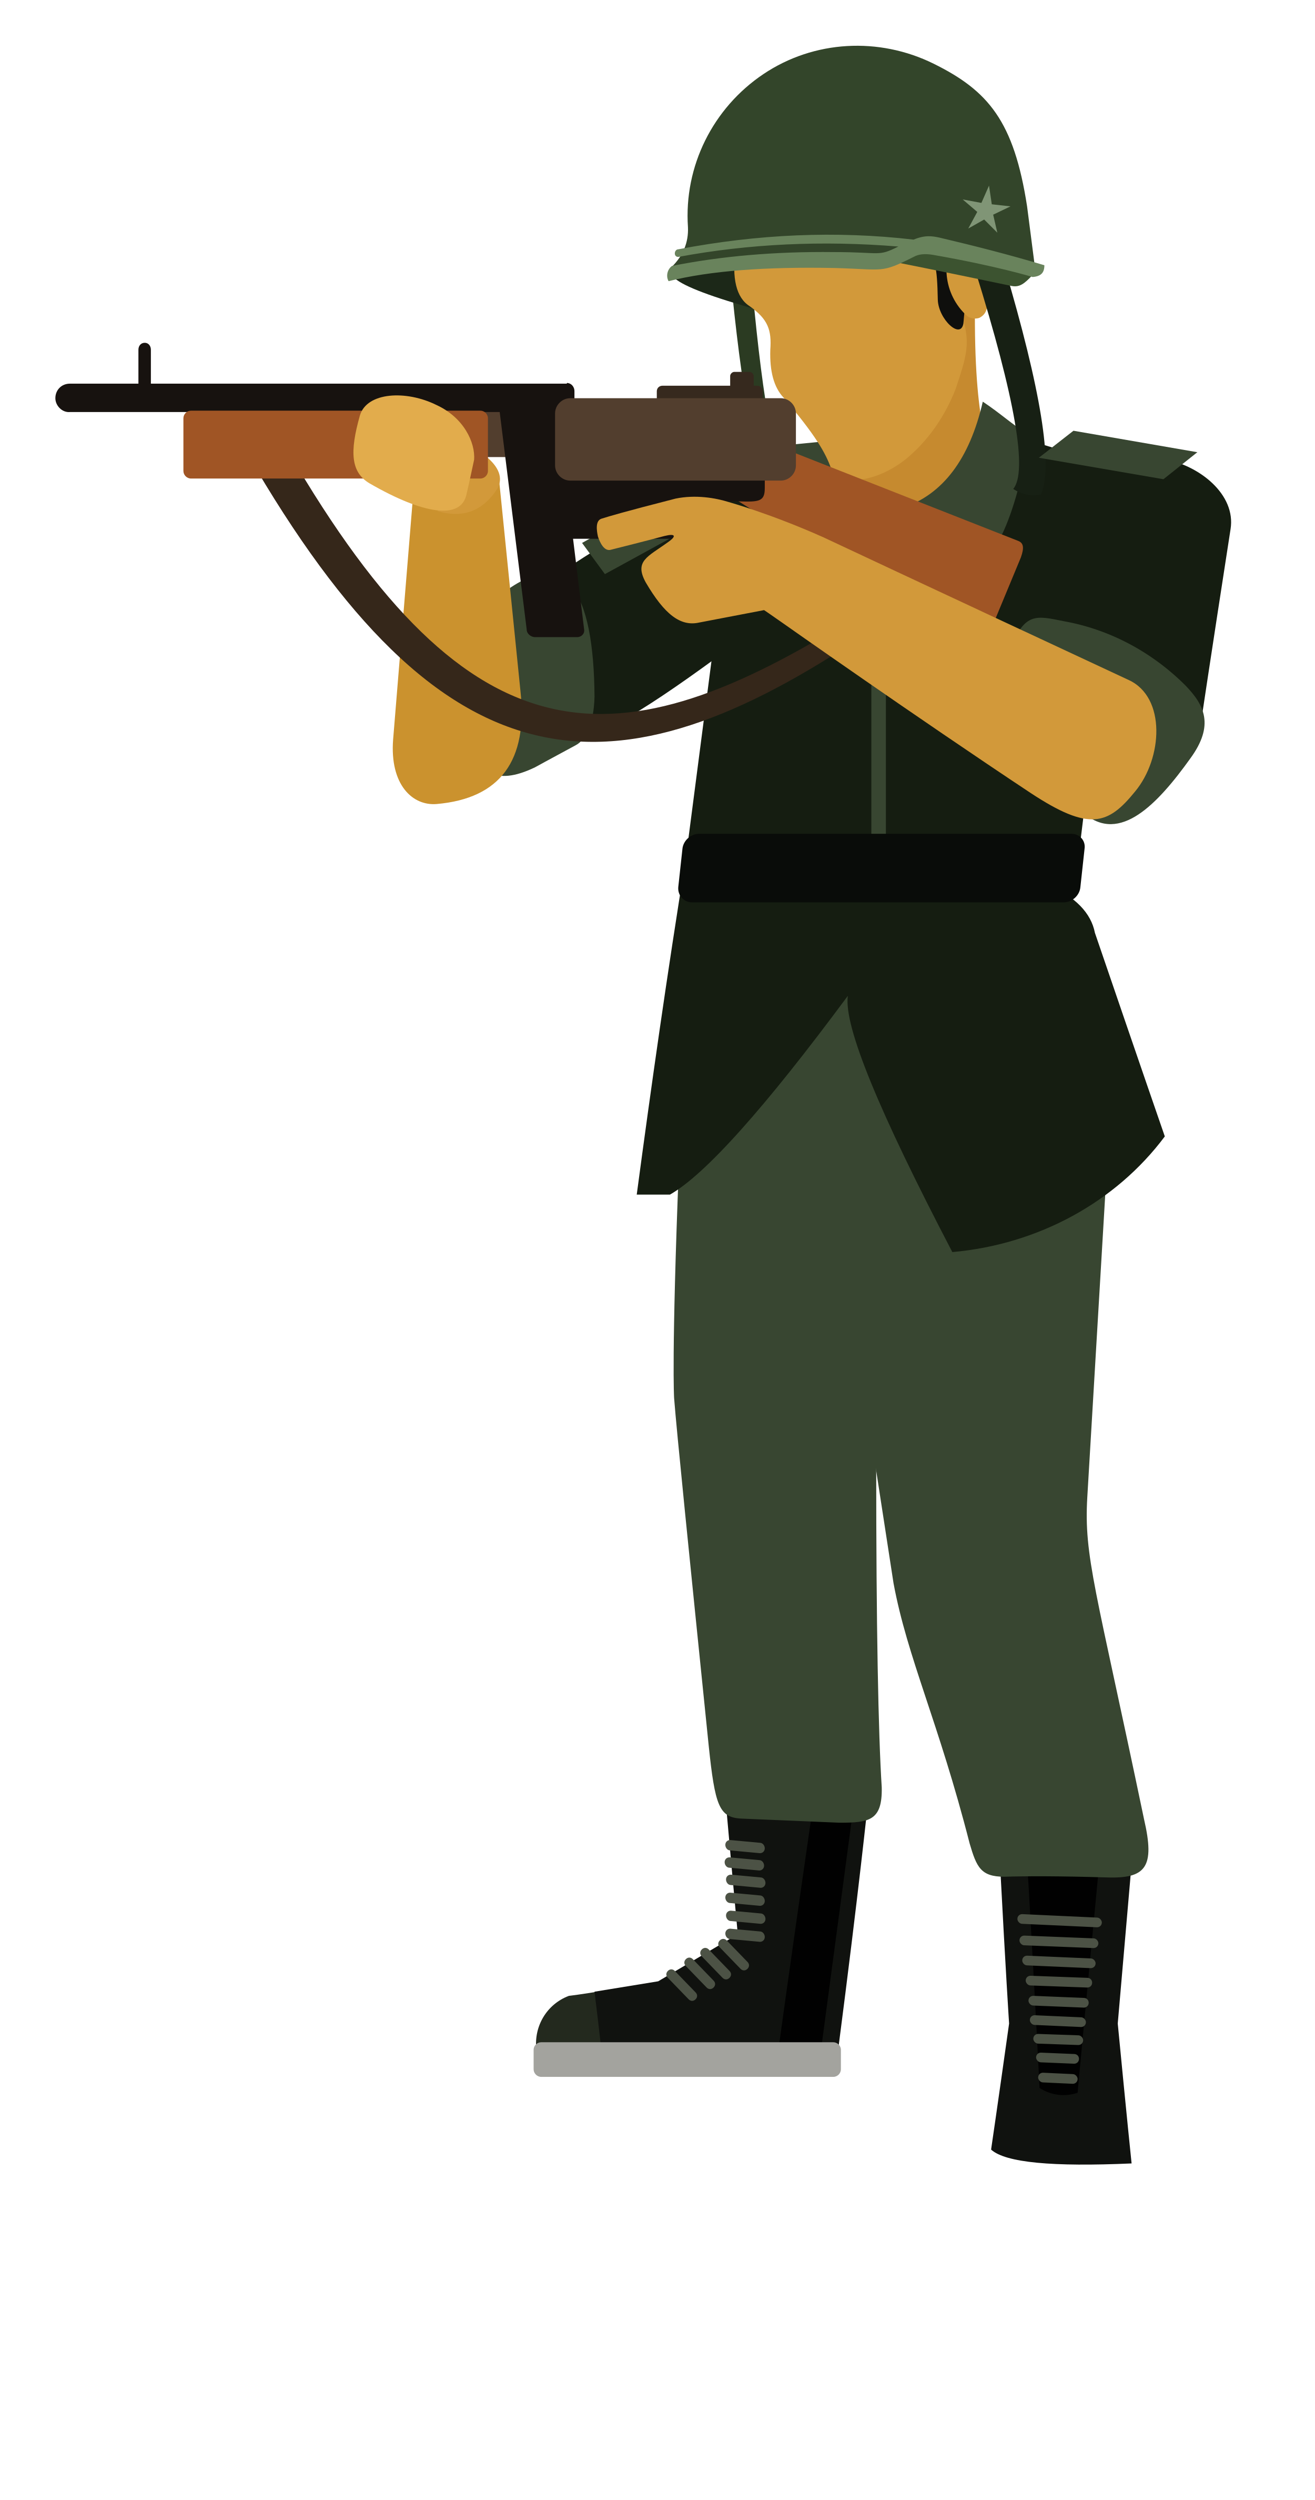 <?xml version="1.0" encoding="utf-8"?>
<!-- Generator: Adobe Illustrator 23.0.1, SVG Export Plug-In . SVG Version: 6.00 Build 0)  -->
<svg version="1.1" id="Layer_1" xmlns="http://www.w3.org/2000/svg" xmlns:xlink="http://www.w3.org/1999/xlink" x="0px" y="0px"
	 viewBox="0 0 190 361" style="enable-background:new 0 0 190 361;" xml:space="preserve">
<style type="text/css">
	.st0{fill-rule:evenodd;clip-rule:evenodd;fill:#23291E;}
	.st1{fill-rule:evenodd;clip-rule:evenodd;fill:#10120F;}
	.st2{fill-rule:evenodd;clip-rule:evenodd;fill:#010101;}
	.st3{fill-rule:evenodd;clip-rule:evenodd;fill:#384631;}
	.st4{fill-rule:evenodd;clip-rule:evenodd;fill:#151D11;}
	.st5{fill-rule:evenodd;clip-rule:evenodd;fill:#CB922E;}
	.st6{fill-rule:evenodd;clip-rule:evenodd;fill:#D2993A;}
	.st7{fill-rule:evenodd;clip-rule:evenodd;fill:#C68A2F;}
	.st8{fill-rule:evenodd;clip-rule:evenodd;fill:#2B3B22;}
	.st9{fill-rule:evenodd;clip-rule:evenodd;fill:#1C2818;}
	.st10{fill-rule:evenodd;clip-rule:evenodd;fill:#0F0F0D;}
	.st11{fill-rule:evenodd;clip-rule:evenodd;fill:#172014;}
	.st12{fill-rule:evenodd;clip-rule:evenodd;fill:#33452A;}
	.st13{fill-rule:evenodd;clip-rule:evenodd;fill:#3C5330;}
	.st14{fill-rule:evenodd;clip-rule:evenodd;fill:#69835C;}
	.st15{fill-rule:evenodd;clip-rule:evenodd;fill:#809576;}
	.st16{fill-rule:evenodd;clip-rule:evenodd;fill:#523E2E;}
	.st17{fill-rule:evenodd;clip-rule:evenodd;fill:#36291E;}
	.st18{fill-rule:evenodd;clip-rule:evenodd;fill:#A05525;}
	.st19{fill-rule:evenodd;clip-rule:evenodd;fill:#17120F;}
	.st20{fill-rule:evenodd;clip-rule:evenodd;fill:#35271A;}
	.st21{fill-rule:evenodd;clip-rule:evenodd;fill:#E2AC4C;}
	.st22{fill-rule:evenodd;clip-rule:evenodd;fill:#090C09;}
	.st23{fill-rule:evenodd;clip-rule:evenodd;fill:#A3A39E;}
	.st24{fill-rule:evenodd;clip-rule:evenodd;fill:#4C5245;}
</style>
<g>
	<path class="st0" d="M91.1,296c-1-2.9-2.2-5.8-3.6-8.6c-3.5,0.6-5.3,0.8-5.3,0.8c-3.2,1.2-5.1,4.4-4.7,7.8
		C77.6,296,82.1,296,91.1,296"/>
	<path class="st1" d="M121.1,296c3-23.1,4.3-35.7,4.3-35.7c-13.7,0.2-20.5,0.3-20.5,0.3c1.1,12.4,1.7,18.7,1.7,18.7
		c-7.6,4.5-11.5,6.8-11.5,6.8c-6.1,1-9.2,1.5-9.2,1.5c0.8,6.4,1.1,9.6,1.1,9.6S98.6,297.6,121.1,296"/>
	<path class="st2" d="M118.6,296.2c0,0,1.5-11.2,4.5-33.7c0,0-1.9-0.4-5.7-1.3c-3.4,23.5-5,35.3-5,35.3S114.5,296.4,118.6,296.2"/>
	<path class="st1" d="M163.5,312.4c0,0-0.7-6.7-2-20.2c0,0,0.7-8.1,2.1-24.2c-12.8,0.9-19.1,1.3-19.1,1.3
		c0.8,15.3,1.3,22.9,1.3,22.9c-1.7,12.1-2.6,18.2-2.6,18.2C145.3,312.3,152.1,312.9,163.5,312.4"/>
	<path class="st2" d="M155.7,302.2c0,0,1-10.9,3.1-32.8c-6.5-0.4-9.9-0.1-10.3,0.9c1.2,20.8,1.7,31.2,1.7,31.2
		C151.9,302.6,153.9,302.8,155.7,302.2"/>
	<path class="st3" d="M127.4,258.1c0.1,4.8-1.8,5.1-6.1,5.1c0,0-4.8-0.2-14.3-0.6c-3.1-0.2-3.7-1.9-4.6-10.5
		c-2.9-28.4-4.6-45.1-5-50.2c0,0-0.4-6,0.7-33.7c20.1-32.8,29.7-18.3,28.5,43.6C126.6,234.9,126.9,250.3,127.4,258.1"/>
	<path class="st3" d="M145.1,271c-3.4,0-4-1.4-5-4.8c-4.5-17.6-9-26.8-11-37.6l-11-71.4c19,2.8,33.3,7.9,41.6,15.2l-2.6,43.8
		c-0.5,8.6,1.2,13,8.2,46.5c1.6,6.9,0.3,8.6-5.4,8.4C153.2,270.9,148.3,270.9,145.1,271"/>
	<path class="st3" d="M107.7,153.6c7.3,7.1,17,11.3,27.1,11.7C131.1,137.3,122.1,133.4,107.7,153.6"/>
	<path class="st4" d="M106.2,69.3l-7.1,54.6c-2.7,16.7-5,32.9-7.1,48.6c0,0,1.6,0,4.8,0c5.1-2.9,13.7-12.5,25.7-28.7
		c-0.6,4.4,4.5,16.7,15.1,37c12.4-1.1,23.6-7.2,30.7-16.7c0,0-3.4-9.8-10.1-29.4c-1.1-5.7-9-9.3-23.8-10.7h21.4l5.1-41.7
		c2.2-3.5,4.7-7.4,7.5-11.8c-4.4-2-11-4.3-19.7-6.9l-5.5,13.4L106.2,69.3z"/>
	<polygon class="st3" points="122.2,68.1 103.8,69.9 106.2,65 124.6,63.2 	"/>
	<path class="st4" d="M75.3,86.9c0,0,5.7-5,20-12.9c26-11.7,18.9,1,12.5,17.8C95.9,100.7,87,106.7,82.3,107
		C82.1,103.7,80.1,96,75.3,86.9"/>
	<path class="st3" d="M98.1,75.1c0,0,0,0.7-0.1,2c-7.1,3.9-10.6,5.8-10.6,5.8c-2.2-3-3.3-4.5-3.3-4.5c3.4-1.9,5.2-2.9,5.2-2.9
		S92.2,75.4,98.1,75.1"/>
	<path class="st3" d="M71.6,86.5c10.3-8.7,14.2-0.8,14.3,14.1c-0.1,3.9-1.2,6.2-2.7,7c-3.9,2.1-5.9,3.2-5.9,3.2
		c-2.9,1.4-5.1,1.6-6.5,0.7C70.7,111.5,70.8,103.3,71.6,86.5"/>
	<path class="st5" d="M63.1,116.1c-3.5,0.3-6.8-2.8-6.3-9.3l2.8-34.2l11.1-5.1c0.2,0.4,0.5,0.7,1,0.7H72l3.2,31.6
		C76.3,109.8,72.3,115.3,63.1,116.1"/>
	<path class="st6" d="M70.1,65.8c2,1.6,2.6,3.2,1.8,4.7c-2.1,3.3-5,4.4-8.7,3.3C63.2,73.7,65.5,71.1,70.1,65.8"/>
	<path class="st7" d="M143.1,65.1c0,0-2.6-3.6-2.2-23.4C125.6,46.3,120,57.1,120,57.1c2.2,7.1,0.7,12.6,0.7,12.6
		c2.9,3.8,7.9,5.6,12.8,4.6C138.4,73.3,142.2,69.6,143.1,65.1"/>
	<path class="st3" d="M128,123.9h-2.1V83.5h2.1V123.9z M142,58c2.7,1.8,4.1,3.2,6.8,4.9c-2.4,13.1-5.5,20.3-11.9,20.8
		c0,0-2.1-3.5-6.4-10.4C136.2,71.4,140.1,66.3,142,58z"/>
	<path class="st8" d="M105.8,42.4c1.7,16.6,3.7,26.3,6,29.2c1-0.2,1.8-0.9,2.4-1.9c-2.1-1.4-3.9-10.7-5.5-28.1
		C108.8,41.6,107.8,41.9,105.8,42.4"/>
	<path class="st9" d="M107.9,36.1c-2-1.3-5.5,0.1-10.4,4.1c1.4,1.2,5.4,2.7,12.2,4.6C109.8,44.9,109.2,41.9,107.9,36.1"/>
	<path class="st6" d="M138.1,56.1c1.9-5.7,2.2-6.9,0.3-12.5c0.4-5.2-1.3-10.2-4.6-14c-0.6,1-1.6,1.8-2.7,2.2
		c-0.6,0.2-1.1,0.4-1.7,0.5c-0.5,0.1-1,0.2-1.4,0.2l-0.9,0.1c-0.5,0.1-1.1,0.2-1.7,0.1h-0.2l-0.1,0c-0.5,0.2-1.1,0.3-1.6,0.3l0.3,0
		l-0.3,0.1c-0.4,0.2-0.9,0.3-1.3,0.3c-0.3,0.1-0.5,0.1-0.8,0.2c-0.4,0.1-0.9,0.2-1.3,0.2l0.3,0l-0.7,0.3c-0.5,0.2-0.9,0.3-1.4,0.3
		l-0.2,0l-0.2,0c-0.4,0.2-0.8,0.3-1.2,0.4c-0.5,0.1-1,0.2-1.5,0.3l-1,0.1l-1.2,0.2c-0.4,0.1-0.9,0.1-1.3,0.1l-0.9,0.1l-0.7,0.1
		c-0.5,0.1-1,0.2-1.4,0.2c-0.8,0.2-1.6,0.3-2.4,0.1c-0.6,4.2,0.1,7,2,8.2c2.7,1.9,3.2,3.5,3,6.3c-0.1,3.1,0.5,5.4,1.9,6.9
		c4.6,5.4,6.1,8,6.9,10.3c0.9,2.7,7.2,2.1,11.8-2.3C134.3,63.2,136.6,60,138.1,56.1"/>
	<path class="st10" d="M125.3,17.4l-0.1,0L125.3,17.4L125.3,17.4z M133.1,36c-3.4-0.9-4.9-2.1-4.3-3.8c0.5-1.3,0.4-2.8-0.3-4l0.8,0
		c0.3,0,0.5,0,0.8,0l0,0l0.7,0.1c0.3,0,0.5,0.1,0.8,0.1c0.3,0.1,0.5,0.2,0.8,0.2c0.1,0.1,0.3,0.1,0.4,0.2c0.6,0.3,1.1,0.5,1.7,0.7
		l0.1,0c0.8,0.4,1.6,0.6,2.4,0.6c0.4,0.2,0.8,0.3,1.3,0.4c0.4,0.2,0.8,0.3,1.2,0.4c0.4,4.3,0.3,9.6-0.3,15.8
		c-0.4,2.4-3.6-0.6-3.7-3.4C135.4,38.6,135.2,36.6,133.1,36z"/>
	<path class="st6" d="M142.6,44.4c-0.1,0.7-0.5,1.2-1.1,1.5c-0.6,0.2-1.3,0.1-1.8-0.3c-3.4-3.1-3.9-8.2-1.3-11.9
		c0.9-1.3,2.4-2.1,4-1.9c1.6,0.2,3,1.2,3.6,2.6c0.6,1.5,0.5,3.2-0.6,4.4C143.8,40.3,142.9,42.1,142.6,44.4"/>
	<path class="st11" d="M145.1,38.4c5.3,17.9,7.1,28.9,5.3,33c-1.4,0.3-2.8,0-4-0.8c2.1-2.5,0.3-13-5.5-31.6
		C140.8,39,142.2,38.8,145.1,38.4"/>
	<path class="st12" d="M125,37.7c0,0,2.7-0.5,8.1-1.4c0.8-1,6.3-0.1,16.5,2.8c0,0-0.4-3.1-1.2-9.3c-1.9-12.3-5.6-16.7-13.5-20.6
		s-17.3-3.4-24.6,1.5c-7.3,4.9-11.5,13.3-10.9,22.1c0.1,2.2-0.7,4.1-2.3,5.7C108.4,37.5,117.6,37.2,125,37.7"/>
	<path class="st13" d="M132.8,35.8c0,0,5.5,1.3,16.4,3.9c-1.2,1.3-1.9,1.8-3,1.6c-11-2.3-16.6-3.4-16.6-3.4S130.7,37.1,132.8,35.8"
		/>
	<path class="st14" d="M150.9,38.3c-5-1.5-10.1-2.8-15.2-4c-1-0.2-2-0.4-3.7,0.3c-11.2-1.3-22.5-0.8-34,1.4c-0.3,0-0.5,0.3-0.5,0.6
		c0,0.3,0.2,0.5,0.5,0.5c10.2-1.9,20.8-2.4,31.8-1.5c-3,1.5-2.4,0.8-9.3,0.8c-8.6-0.1-16.4,0.6-23.4,2c-0.7,0.5-0.9,1.5-0.5,2.2
		c6-1.5,14-2.1,24-1.9c7.3,0.2,6.6,0.8,11.4-1.6c0.7-0.4,1.6-0.5,2.8-0.3c9.2,1.6,14.4,3.2,14.4,3.2
		C150.4,39.9,150.9,39.4,150.9,38.3"/>
	<polygon class="st15" points="143.3,29.5 146,29.8 143.5,31 144.1,33.6 142.2,31.7 139.9,33 141.2,30.6 139.1,28.8 141.8,29.3 
		142.9,26.8 	"/>
	<rect x="64.3" y="57.5" class="st16" width="16.2" height="8.5"/>
	<path class="st17" d="M108.3,53.7c0.3,0,0.6,0.3,0.6,0.6v1.4h0.5c0.5,0,0.8,0.4,0.8,0.8v2.9c0,0.5-0.4,0.8-0.8,0.8H95.7
		c-0.5,0-0.8-0.4-0.8-0.8v-2.9c0-0.5,0.4-0.8,0.8-0.8h9.8v-1.4c0-0.3,0.3-0.6,0.6-0.6H108.3"/>
	<path class="st18" d="M110.5,63.7c0,0,12.2,4.8,36.6,14.4c0.8,0.3,0.9,1,0.4,2.4c-3.1,7.5-4.7,11.3-4.7,11.3
		c-0.8,1.9-1.8,2.2-4.6,0.5c-21.9-13.9-32.9-20.8-32.9-20.8c-2.5-1.5-4.1-4.2-4.2-7.1C101.1,64.2,104.3,64,110.5,63.7"/>
	<path class="st19" d="M81.9,55.3c0.6,0,1.1,0.5,1.1,1.2v1.9c0,0.7-0.5,1.2-1.1,1.2h-1.3l1.1,8.6h28.8v2.3c0,1.9-0.8,2-3.7,1.9h-3.6
		v5.4H82.8l1.6,13.1c0.1,0.6-0.4,1.1-1,1.1h-6.1c-0.6,0-1.2-0.5-1.2-1.1l-3.9-31.4H17.7c0,0,0,0-0.1,0h-7.5C9,59.6,8,58.6,8,57.5
		c0-1.2,0.9-2.1,2.1-2.1h7.6H20v-4.9c0-0.6,0.4-1,0.9-1c0.6,0,0.9,0.5,0.9,1v4.9h3.7H81.9"/>
	<path class="st16" d="M112.8,57.5c1.2,0,2.2,1,2.2,2.2v7.5c0,1.2-1,2.2-2.2,2.2H82.4c-1.2,0-2.2-1-2.2-2.2v-7.5
		c0-1.2,1-2.2,2.2-2.2H112.8"/>
	<path class="st20" d="M125.1,88.1c-34.6,22-55.8,23.5-82.2-20.8c0,0-2.9,0.4-5.9,0.4c28.3,47.8,53,48,89.9,22.6
		C126.9,90.3,126.6,89.4,125.1,88.1"/>
	<path class="st18" d="M69.4,59.3c0.6,0,1.1,0.5,1.1,1.1V68c0,0.6-0.5,1.1-1.1,1.1H27.6c-0.6,0-1.1-0.5-1.1-1.1v-7.6
		c0-0.6,0.5-1.1,1.1-1.1H69.4"/>
	<path class="st4" d="M173.5,104.5c0,0,1.4-9.4,4.3-28.1c0.8-5-4.5-9.2-9.6-10.1c-5.2-1-11.3,1.2-12.7,5.9
		c-4.8,14.5-7.3,21.7-7.3,21.7S156.6,97.4,173.5,104.5"/>
	<path class="st3" d="M146,93.6c2.1-5.2,3.7-4.7,7.7-3.9c6.7,1.2,12.8,4.5,17.6,9.3c2.7,2.8,4.2,5.7,0.7,10.5
		c-4.8,6.7-10.2,12.3-15.3,8C158.7,113.4,159.4,103.7,146,93.6"/>
	<path class="st21" d="M67.4,71.4c0,0,0.4-1.7,1.1-5c0.2-2.5-1.5-6.1-5.4-7.9C58.7,56.3,53,56.6,52,60c-1.5,5.3-1.3,8.2,1.4,9.8
		C61.2,74.3,66.6,75.1,67.4,71.4"/>
	<polygon class="st3" points="168.1,69.2 150.1,66.1 155.1,62.2 173,65.3 	"/>
	<path class="st22" d="M154.8,120.4c1.2,0,2.1,1,1.9,2.2l-0.6,5.5c-0.1,1.2-1.2,2.2-2.4,2.2h-53.7c-1.2,0-2.1-1-2-2.2l0.6-5.5
		c0.1-1.2,1.2-2.2,2.4-2.2H154.8"/>
	<path class="st6" d="M101,89.9c0,0,3.1-0.6,9.4-1.8c0,0,0.9,0.6,2.6,1.8c0,0,19.3,13.6,35.9,24.6c8.5,5.6,11.2,4.6,15.1-0.2
		c4-4.8,4.5-13.6-0.9-16.1C133.7,84.5,119,77.6,119,77.6c-7.6-3.4-13.7-5.1-13.7-5.1c-1.9-0.6-4.8-1.1-7.7-0.5
		c-7.8,2-9.4,2.5-10.7,2.9c-0.9,0.3-0.7,1.7-0.5,2.6c0.3,0.9,0.9,2.1,1.8,1.9c5.2-1.3,7.8-2,7.8-2c1.6-0.4,1.8,0,0.5,0.9
		c-2.9,2.1-4.9,2.7-3.2,5.8C96,88.7,98.3,90.5,101,89.9"/>
	<path class="st23" d="M120.4,294.9c0.6,0,1.1,0.5,1.1,1.1v2.8c0,0.6-0.5,1.1-1.1,1.1H78.2c-0.6,0-1.1-0.5-1.1-1.1V296
		c0-0.6,0.5-1.1,1.1-1.1H120.4"/>
	<path class="st24" d="M158.5,276.9c0.4,0,0.7,0.4,0.7,0.7l0,0c0,0.4-0.3,0.7-0.7,0.7l-10.8-0.5c-0.4,0-0.7-0.4-0.7-0.7l0,0
		c0-0.4,0.3-0.7,0.7-0.7L158.5,276.9"/>
	<path class="st24" d="M158,279.9c0.4,0,0.7,0.4,0.7,0.7l0,0c0,0.4-0.3,0.7-0.7,0.7l-10-0.4c-0.4,0-0.7-0.4-0.7-0.7l0,0
		c0-0.4,0.3-0.7,0.7-0.7L158,279.9"/>
	<path class="st24" d="M157.6,282.8c0.4,0,0.7,0.4,0.7,0.7l0,0c0,0.4-0.3,0.7-0.7,0.7l-9.2-0.4c-0.4,0-0.7-0.4-0.7-0.7l0,0
		c0-0.4,0.3-0.7,0.7-0.7L157.6,282.8"/>
	<path class="st24" d="M157.1,285.6c0.4,0,0.7,0.3,0.7,0.7l0,0c0,0.4-0.3,0.7-0.7,0.7l-8.2-0.3c-0.4,0-0.7-0.4-0.7-0.7l0,0
		c0-0.4,0.3-0.7,0.7-0.7L157.1,285.6"/>
	<path class="st24" d="M156.6,288.5c0.4,0,0.7,0.3,0.7,0.7l0,0c0,0.4-0.3,0.7-0.7,0.7l-7.3-0.3c-0.4,0-0.7-0.4-0.7-0.7l0,0
		c0-0.4,0.3-0.7,0.7-0.7L156.6,288.5"/>
	<path class="st24" d="M156.2,291.3c0.4,0,0.7,0.4,0.7,0.7l0,0c0,0.4-0.3,0.7-0.7,0.7l-6.7-0.3c-0.4,0-0.7-0.4-0.7-0.7l0,0
		c0-0.4,0.3-0.7,0.7-0.7L156.2,291.3"/>
	<path class="st24" d="M155.8,293.9c0.4,0,0.7,0.4,0.7,0.7l0,0c0,0.4-0.3,0.7-0.7,0.7l-5.8-0.2c-0.4,0-0.7-0.4-0.7-0.7l0,0
		c0-0.4,0.3-0.7,0.7-0.7L155.8,293.9"/>
	<path class="st24" d="M155.2,296.6c0.4,0,0.7,0.3,0.7,0.7l0,0c0,0.4-0.3,0.7-0.7,0.7l-4.8-0.2c-0.4,0-0.7-0.4-0.7-0.7l0,0
		c0-0.4,0.3-0.7,0.7-0.7L155.2,296.6"/>
	<path class="st24" d="M155,299.5c0.4,0,0.7,0.4,0.7,0.7l0,0c0,0.4-0.3,0.7-0.7,0.7l-4.3-0.2c-0.4,0-0.7-0.4-0.7-0.7l0,0
		c0-0.4,0.3-0.7,0.7-0.7L155,299.5"/>
	<path class="st24" d="M109.8,266.1c0.4,0,0.7,0.4,0.7,0.8l0,0c0,0.4-0.3,0.7-0.7,0.7l-4.3-0.4c-0.4,0-0.7-0.4-0.7-0.8l0,0
		c0-0.4,0.3-0.7,0.7-0.7L109.8,266.1"/>
	<path class="st24" d="M109.7,268.6c0.4,0,0.7,0.4,0.7,0.8l0,0c0,0.4-0.3,0.7-0.7,0.7l-4.3-0.4c-0.4,0-0.7-0.4-0.7-0.8l0,0
		c0-0.4,0.3-0.7,0.7-0.7L109.7,268.6"/>
	<path class="st24" d="M109.9,271.1c0.4,0,0.7,0.4,0.7,0.8l0,0c0,0.4-0.3,0.7-0.7,0.7l-4.3-0.4c-0.4,0-0.7-0.4-0.7-0.8l0,0
		c0-0.4,0.3-0.7,0.7-0.7L109.9,271.1"/>
	<path class="st24" d="M109.8,273.7c0.4,0,0.7,0.4,0.7,0.8l0,0c0,0.4-0.3,0.7-0.7,0.7l-4.3-0.4c-0.4,0-0.7-0.4-0.7-0.8l0,0
		c0-0.4,0.3-0.7,0.7-0.7L109.8,273.7"/>
	<path class="st24" d="M109.9,276.3c0.4,0,0.7,0.4,0.7,0.8l0,0c0,0.4-0.3,0.7-0.7,0.7l-4.3-0.4c-0.4,0-0.7-0.4-0.7-0.8l0,0
		c0-0.4,0.3-0.7,0.7-0.7L109.9,276.3"/>
	<path class="st24" d="M109.8,278.9c0.4,0,0.7,0.4,0.7,0.8l0,0c0,0.4-0.3,0.7-0.7,0.7l-4.3-0.4c-0.4,0-0.7-0.4-0.7-0.8l0,0
		c0-0.4,0.3-0.7,0.7-0.7L109.8,278.9"/>
	<path class="st24" d="M108,283.3c0.3,0.3,0.3,0.7,0,1l0,0c-0.3,0.3-0.7,0.3-1,0l-3-3.1c-0.3-0.3-0.3-0.7,0-1l0,0
		c0.3-0.3,0.7-0.3,1,0L108,283.3"/>
	<path class="st24" d="M105.4,284.6c0.3,0.3,0.3,0.7,0,1l0,0c-0.3,0.3-0.7,0.3-1,0l-3-3.1c-0.3-0.3-0.3-0.7,0-1l0,0
		c0.3-0.3,0.7-0.3,1,0L105.4,284.6"/>
	<path class="st24" d="M103.1,286c0.3,0.3,0.3,0.7,0,1l0,0c-0.3,0.3-0.7,0.3-1,0l-3-3.1c-0.3-0.3-0.3-0.7,0-1l0,0
		c0.3-0.3,0.7-0.3,1,0L103.1,286"/>
	<path class="st24" d="M100.5,287.7c0.3,0.3,0.3,0.7,0,1l0,0c-0.3,0.3-0.7,0.3-1,0l-3-3.1c-0.3-0.3-0.3-0.7,0-1l0,0
		c0.3-0.3,0.7-0.3,1,0L100.5,287.7"/>
</g>
</svg>
